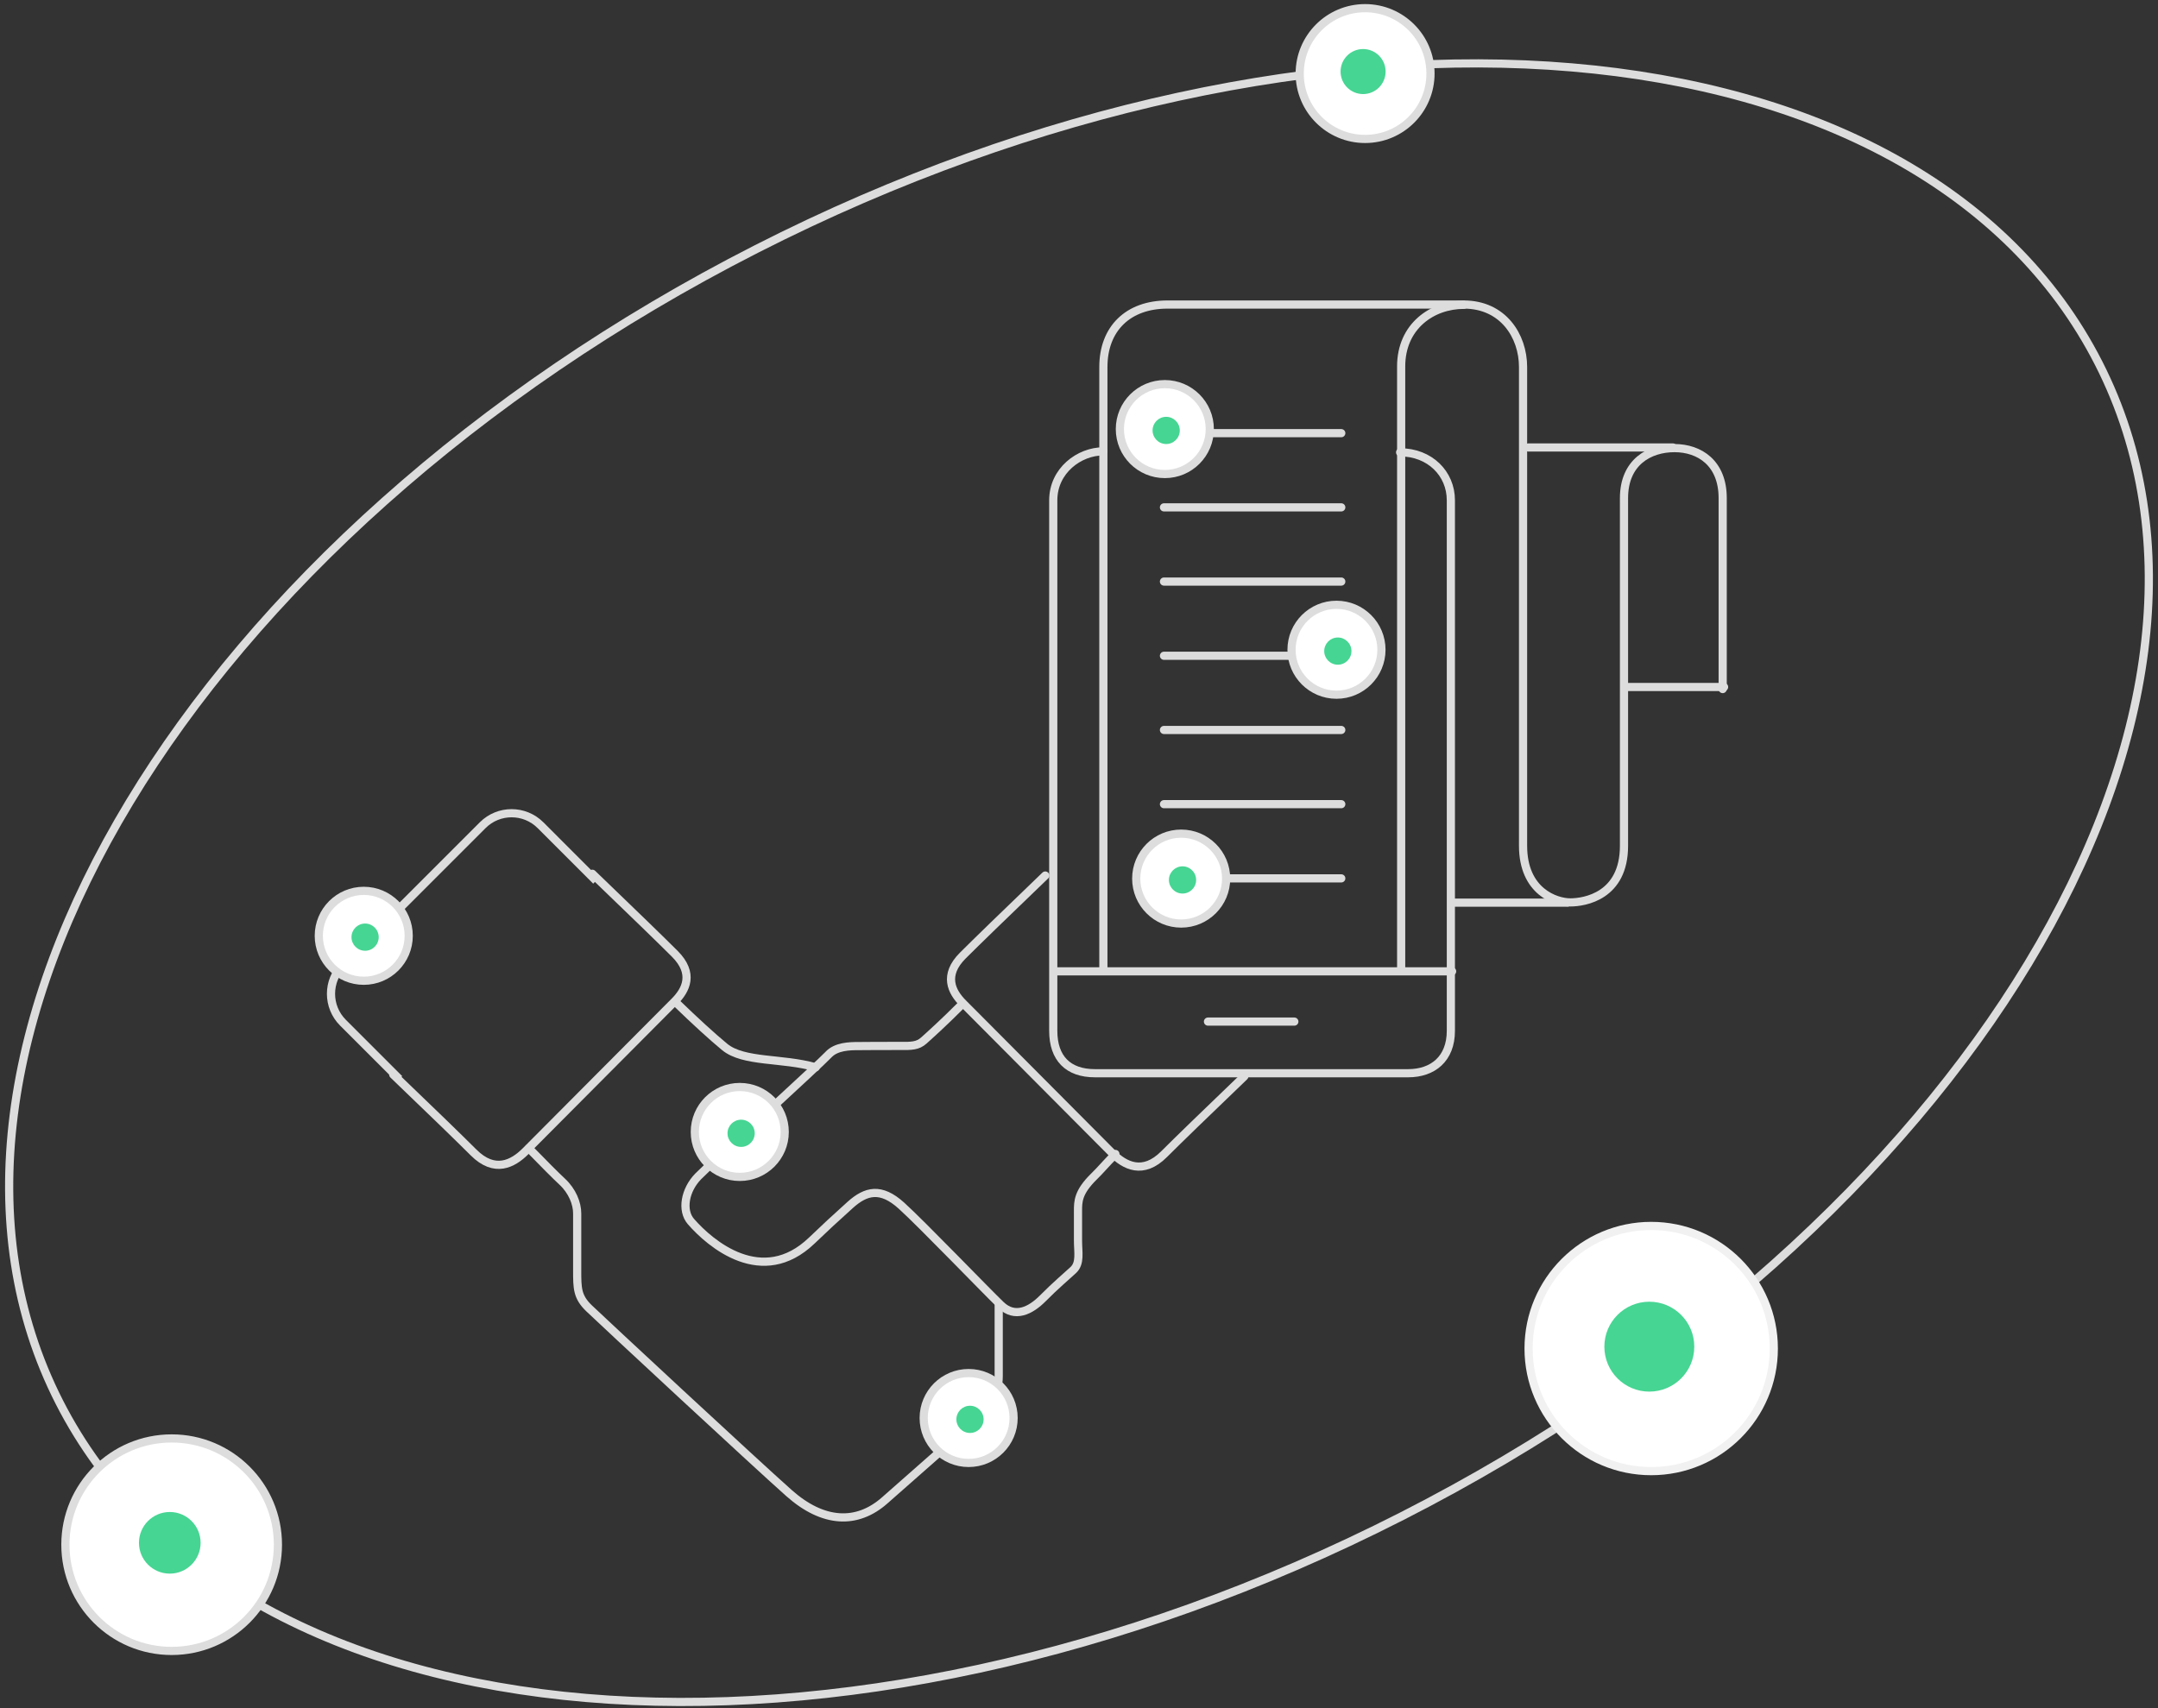 <svg width="264" height="209" viewBox="0 0 264 209" fill="none" xmlns="http://www.w3.org/2000/svg">
<rect x="0" y="0" width="264" height="209" fill="#333333" stroke="none"/>
<g clip-path="url(#clip0)">
<path d="M127.874 107.124C122.751 112.05 119.389 115.314 117.786 116.917C115.383 119.32 116.404 121.347 117.815 122.758C119.227 124.17 134.487 139.52 136.04 141.073C137.593 142.626 139.818 143.81 142.406 141.222C144.132 139.497 147.406 136.321 152.229 131.694" stroke="#DDDDDD" stroke-linecap="round" stroke-linejoin="round"/>
<path d="M72.463 106.908C77.585 111.835 80.948 115.099 82.55 116.702C84.954 119.105 83.932 121.132 82.521 122.543C81.11 123.955 65.849 139.304 64.296 140.857C62.743 142.41 60.518 143.595 57.93 141.007C56.205 139.281 52.931 136.105 48.108 131.479" stroke="#DDDDDD" stroke-linecap="round" stroke-linejoin="round"/>
<path d="M122.177 159.523C122.177 163.919 122.177 166.878 122.177 168.401C122.177 170.685 120.969 172.27 119.852 173.309C118.735 174.349 111.632 180.57 108.237 183.575C104.841 186.58 100.7 186.391 96.535 182.694C92.37 178.998 73.522 161.485 72.066 160.08C70.61 158.676 70.61 157.631 70.61 155.436C70.61 153.241 70.61 149.686 70.61 148.463C70.61 147.24 70.006 145.725 68.794 144.597C67.986 143.844 66.621 142.479 64.698 140.501" stroke="#DDDDDD" stroke-linecap="round" stroke-linejoin="round"/>
<path d="M117.712 122.861C115.328 125.25 113.747 126.655 113.014 127.315C112.28 127.976 111.509 127.994 110.062 127.976C108.614 127.957 106.104 127.994 105.031 127.994C103.959 127.994 102.281 128.017 101.328 129.063C100.375 130.108 87.035 142.274 85.412 143.938C83.788 145.602 83.341 148.1 84.526 149.462C86.899 152.191 93.241 157.606 99.311 151.787C101.017 150.152 102.047 149.196 104.002 147.436C105.956 145.676 107.771 145.253 110.271 147.511C112.77 149.769 120.737 158.057 122.449 159.689C124.16 161.321 126.063 160.386 127.601 158.832C129.139 157.277 130.382 156.248 131.292 155.401C132.201 154.554 131.877 153.255 131.877 151.787C131.877 150.319 131.877 149.369 131.877 148.185C131.877 147.002 131.874 145.871 133.845 143.938C134.697 143.103 135.096 142.579 136.453 141.192" stroke="#DDDDDD" stroke-linecap="round" stroke-linejoin="round"/>
<path d="M99.789 130.592C95.707 129.419 90.976 130.026 88.637 128.087C87.078 126.794 85.108 124.995 82.726 122.69" stroke="#DDDDDD" stroke-linecap="round" stroke-linejoin="round"/>
<path d="M134.975 55.226C132.034 55.226 128.85 57.573 128.85 61.217C128.85 64.862 128.85 122.773 128.85 126.126C128.85 129.479 130.661 131.315 133.949 131.315C137.238 131.315 169.248 131.315 172.269 131.315C175.29 131.315 177.492 129.548 177.492 126.126C177.492 122.704 177.492 64.489 177.492 61.209C177.492 57.929 174.898 55.345 171.283 55.345" stroke="#DDDDDD" stroke-linecap="round" stroke-linejoin="round"/>
<path d="M204.649 54.75H186.973" stroke="#DDDDDD" stroke-linecap="round" stroke-linejoin="round"/>
<path d="M179.079 37.296C175.201 37.296 171.411 39.914 171.411 44.841C171.411 48.126 171.411 72.74 171.411 118.684" stroke="#DDDDDD" stroke-linecap="round" stroke-linejoin="round"/>
<path d="M177.647 118.847H129.183" stroke="#DDDDDD" stroke-linecap="round" stroke-linejoin="round"/>
<path d="M142.395 52.999H164.085" stroke="#DDDDDD" stroke-linecap="round" stroke-linejoin="round"/>
<path d="M142.395 62.078H164.085" stroke="#DDDDDD" stroke-linecap="round" stroke-linejoin="round"/>
<path d="M142.395 71.157H164.085" stroke="#DDDDDD" stroke-linecap="round" stroke-linejoin="round"/>
<path d="M142.395 80.236H164.085" stroke="#DDDDDD" stroke-linecap="round" stroke-linejoin="round"/>
<path d="M142.395 89.315H164.085" stroke="#DDDDDD" stroke-linecap="round" stroke-linejoin="round"/>
<path d="M142.395 98.394H164.085" stroke="#DDDDDD" stroke-linecap="round" stroke-linejoin="round"/>
<path d="M142.395 107.473H164.085" stroke="#DDDDDD" stroke-linecap="round" stroke-linejoin="round"/>
<path d="M191.752 110.441H177.6" stroke="#DDDDDD" stroke-linecap="round" stroke-linejoin="round"/>
<path d="M134.982 118.732C134.982 72.648 134.982 48.038 134.982 44.903C134.982 40.201 138.018 37.262 142.822 37.262C147.626 37.262 174.297 37.262 179.082 37.262C183.868 37.262 186.324 41.098 186.324 44.903C186.324 48.708 186.324 97.87 186.324 103.486C186.324 109.103 190.345 110.414 192.104 110.414C193.864 110.414 198.673 109.637 198.673 103.486C198.673 97.335 198.673 65.335 198.673 60.942C198.673 56.549 201.774 54.827 204.848 54.827C207.922 54.827 210.746 56.67 210.746 60.942C210.746 63.791 210.746 71.58 210.746 84.311" stroke="#DDDDDD" stroke-linecap="round" stroke-linejoin="round"/>
<path d="M147.778 124.997H158.344" stroke="#DDDDDD" stroke-linecap="round" stroke-linejoin="round"/>
<path d="M210.917 84.056H198.726" stroke="#DDDDDD" stroke-linecap="round" stroke-linejoin="round"/>
<path d="M48.852 132.026L41.958 125.132C40.005 123.179 40.005 120.013 41.958 118.061L59.051 100.967C61.004 99.014 64.17 99.014 66.123 100.967L72.921 107.766" stroke="#DDDDDD"/>
<path d="M171.497 185.518C240.39 150.415 278.555 87.253 256.741 44.441C234.927 1.63 161.395 -4.62 92.503 30.483C23.61 65.585 -14.555 128.747 7.259 171.559C29.073 214.371 102.605 220.62 171.497 185.518Z" stroke="#DDDDDD"/>
<path d="M167 17C171.418 17 175 13.418 175 9C175 4.582 171.418 1 167 1C162.582 1 159 4.582 159 9C159 13.418 162.582 17 167 17Z" fill="white" stroke="#DDDDDD"/>
<path d="M144.5 113C147.538 113 150 110.538 150 107.5C150 104.462 147.538 102 144.5 102C141.462 102 139 104.462 139 107.5C139 110.538 141.462 113 144.5 113Z" fill="white" stroke="#DDDDDD"/>
<path d="M163.5 85C166.538 85 169 82.538 169 79.5C169 76.462 166.538 74 163.5 74C160.462 74 158 76.462 158 79.5C158 82.538 160.462 85 163.5 85Z" fill="white" stroke="#DDDDDD"/>
<path d="M142.5 58C145.538 58 148 55.538 148 52.5C148 49.462 145.538 47 142.5 47C139.462 47 137 49.462 137 52.5C137 55.538 139.462 58 142.5 58Z" fill="white" stroke="#DDDDDD"/>
<path d="M90.5 144C93.538 144 96 141.538 96 138.5C96 135.462 93.538 133 90.5 133C87.462 133 85 135.462 85 138.5C85 141.538 87.462 144 90.5 144Z" fill="white" stroke="#DDDDDD"/>
<path d="M118.5 179C121.538 179 124 176.538 124 173.5C124 170.462 121.538 168 118.5 168C115.462 168 113 170.462 113 173.5C113 176.538 115.462 179 118.5 179Z" fill="white" stroke="#DDDDDD"/>
<path d="M44.5 120C47.538 120 50 117.538 50 114.5C50 111.462 47.538 109 44.5 109C41.462 109 39 111.462 39 114.5C39 117.538 41.462 120 44.5 120Z" fill="white" stroke="#DDDDDD"/>
<path d="M21 202C28.18 202 34 196.18 34 189C34 181.82 28.18 176 21 176C13.82 176 8 181.82 8 189C8 196.18 13.82 202 21 202Z" fill="white" stroke="#DDDDDD"/>
<path d="M202 180C210.284 180 217 173.284 217 165C217 156.716 210.284 150 202 150C193.716 150 187 156.716 187 165C187 173.284 193.716 180 202 180Z" fill="white" stroke="#F1F1F1"/>
<path d="M166.755 11.51C168.277 11.51 169.51 10.277 169.51 8.755C169.51 7.234 168.277 6 166.755 6C165.233 6 164 7.234 164 8.755C164 10.277 165.233 11.51 166.755 11.51Z" fill="#46D593"/>
<path d="M144.665 109.33C145.584 109.33 146.33 108.584 146.33 107.665C146.33 106.745 145.584 106 144.665 106C143.745 106 143 106.745 143 107.665C143 108.584 143.745 109.33 144.665 109.33Z" fill="#46D593"/>
<path d="M163.665 81.33C164.584 81.33 165.33 80.584 165.33 79.665C165.33 78.745 164.584 78 163.665 78C162.745 78 162 78.745 162 79.665C162 80.584 162.745 81.33 163.665 81.33Z" fill="#46D593"/>
<path d="M142.665 54.33C143.584 54.33 144.33 53.584 144.33 52.665C144.33 51.745 143.584 51 142.665 51C141.745 51 141 51.745 141 52.665C141 53.584 141.745 54.33 142.665 54.33Z" fill="#46D593"/>
<path d="M90.665 140.33C91.584 140.33 92.33 139.584 92.33 138.665C92.33 137.745 91.584 137 90.665 137C89.745 137 89 137.745 89 138.665C89 139.584 89.745 140.33 90.665 140.33Z" fill="#46D593"/>
<path d="M118.665 175.33C119.584 175.33 120.33 174.584 120.33 173.665C120.33 172.745 119.584 172 118.665 172C117.745 172 117 172.745 117 173.665C117 174.584 117.745 175.33 118.665 175.33Z" fill="#46D593"/>
<path d="M44.665 116.33C45.584 116.33 46.33 115.584 46.33 114.665C46.33 113.745 45.584 113 44.665 113C43.745 113 43 113.745 43 114.665C43 115.584 43.745 116.33 44.665 116.33Z" fill="#46D593"/>
<path d="M20.77 192.542C22.853 192.542 24.541 190.853 24.541 188.771C24.541 186.688 22.853 185 20.77 185C18.688 185 17 186.688 17 188.771C17 190.853 18.688 192.542 20.77 192.542Z" fill="#46D593"/>
<path d="M201.771 170.271C204.808 170.271 207.271 167.809 207.271 164.771C207.271 161.733 204.808 159.271 201.771 159.271C198.733 159.271 196.271 161.733 196.271 164.771C196.271 167.809 198.733 170.271 201.771 170.271Z" fill="#46D593"/>
</g>
<defs>
<clipPath id="clip0">
<rect width="264" height="209" fill="white"/>
</clipPath>
</defs>
</svg>
